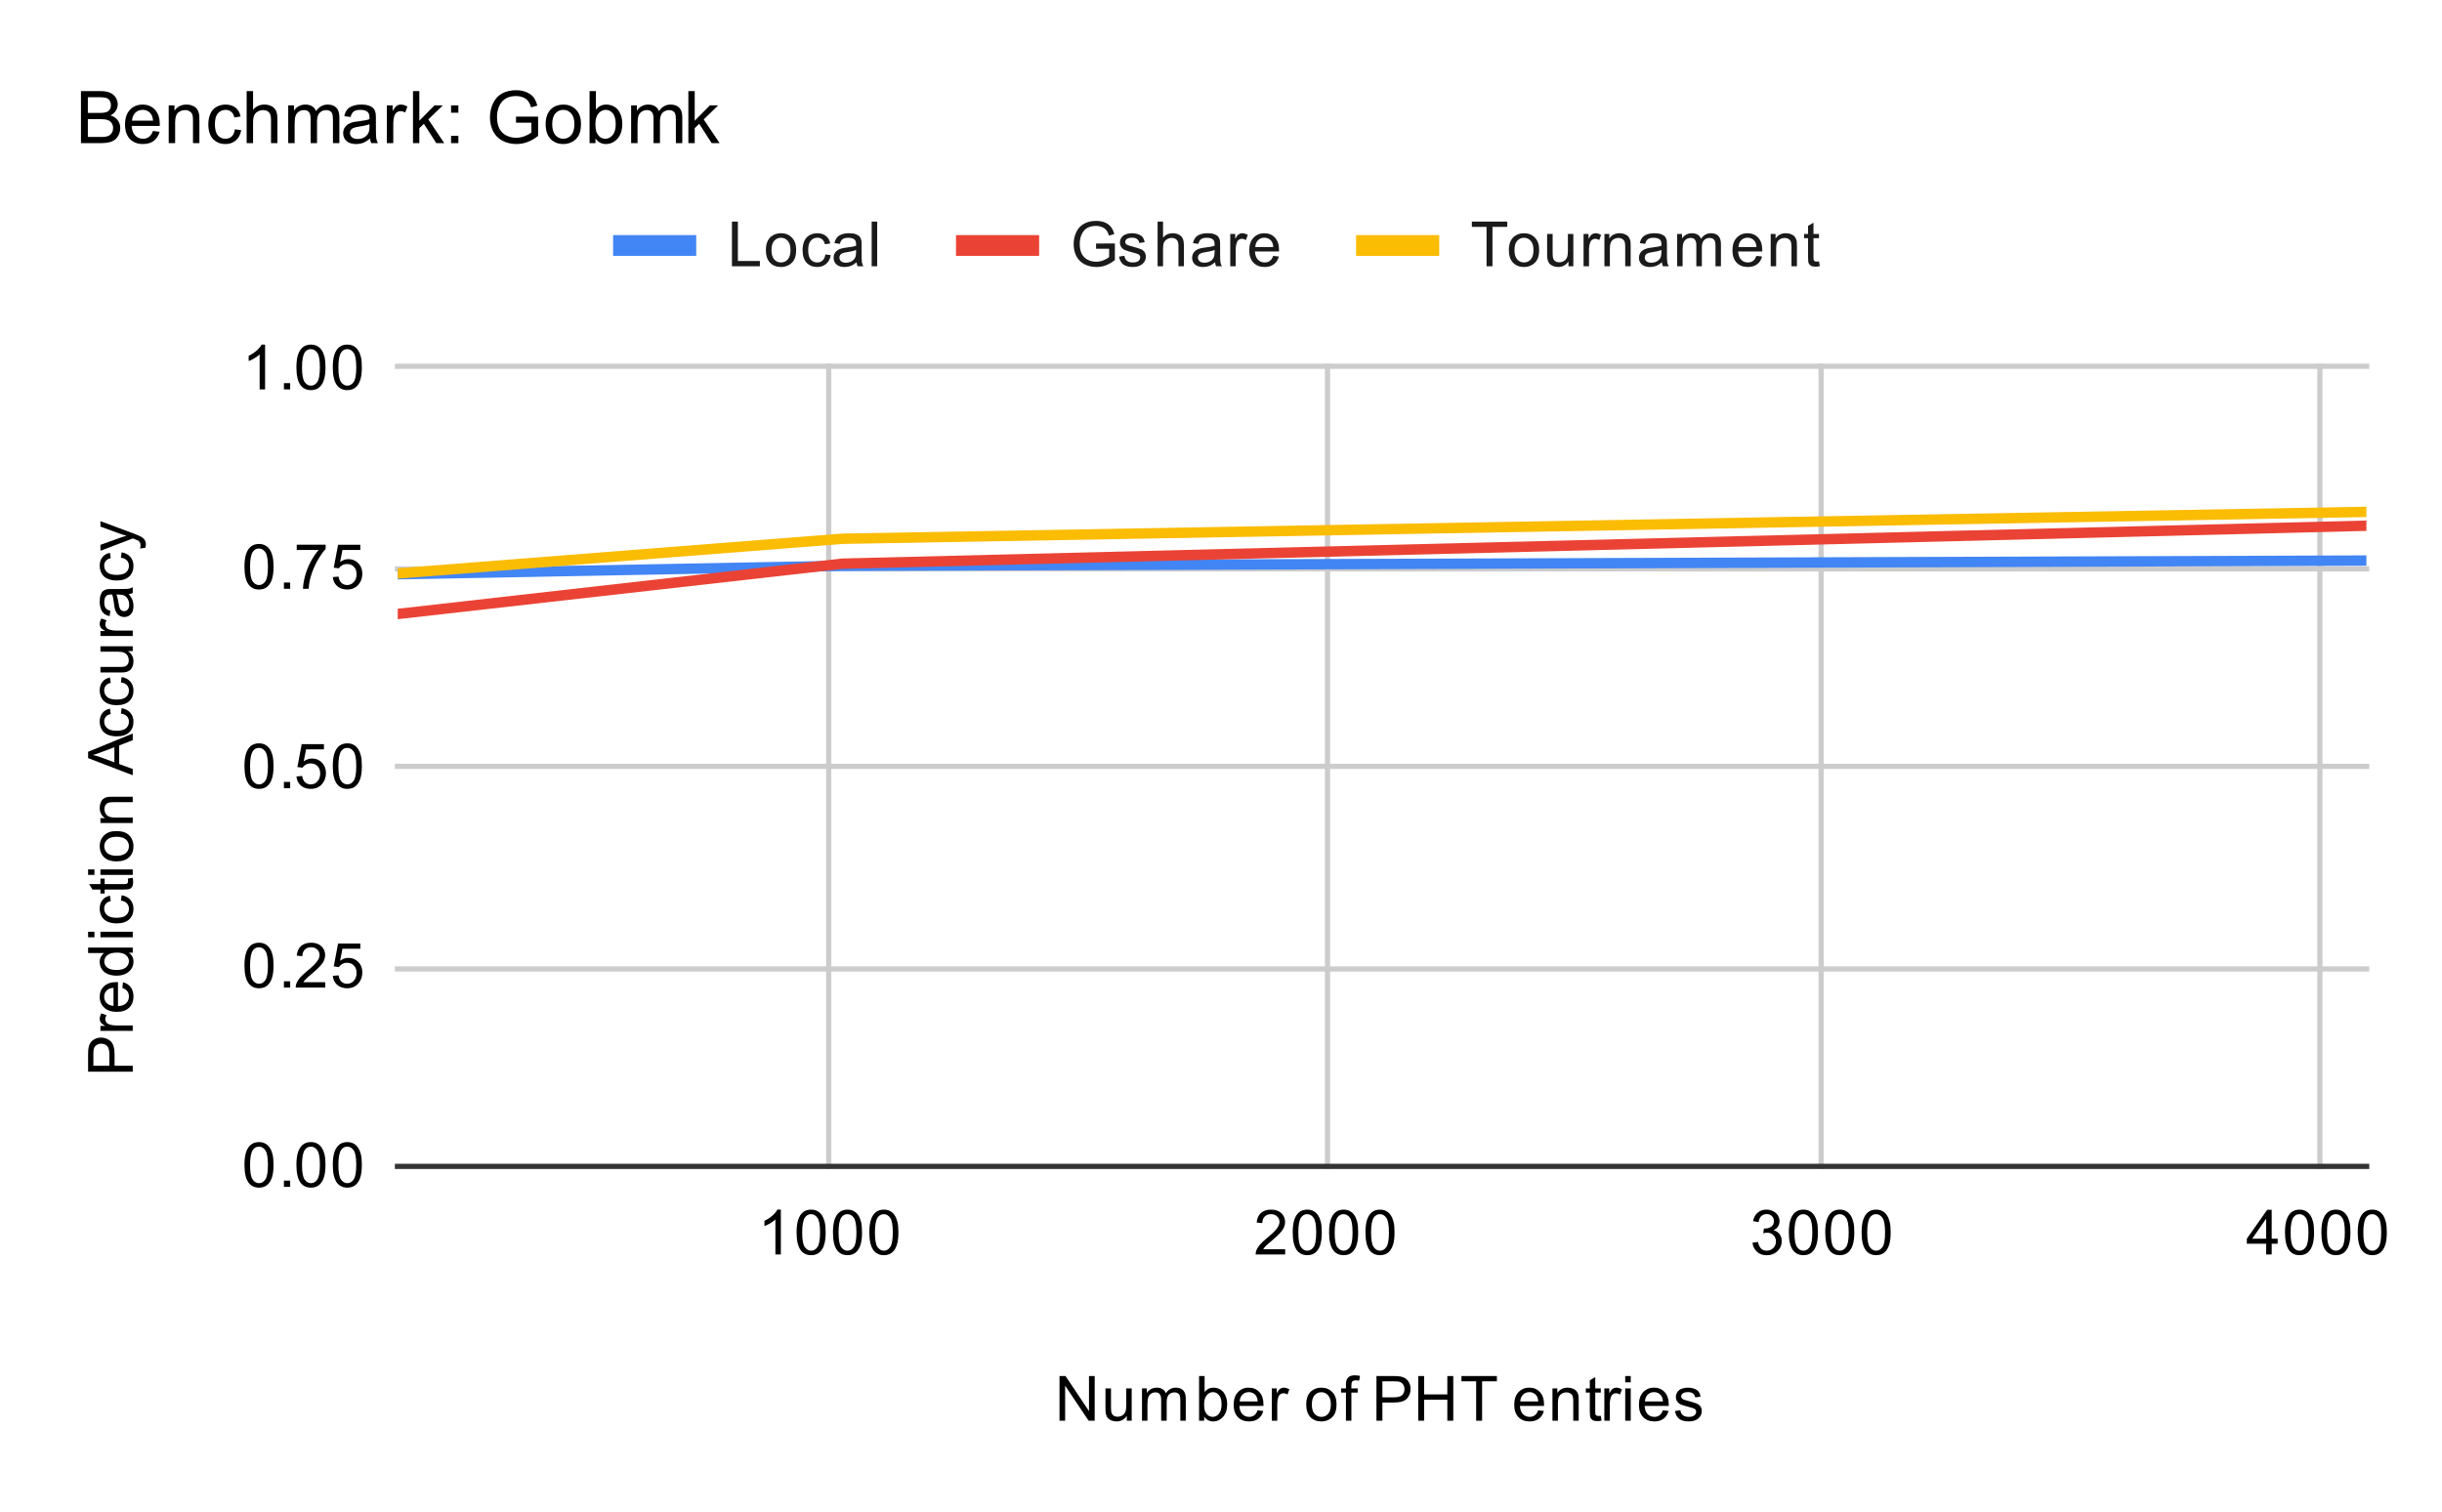 <svg version="1.1" viewBox="0.0 0.0 470.0 291.0" fill="none" stroke="none" stroke-linecap="square" stroke-miterlimit="10" width="470" height="291" xmlns:xlink="http://www.w3.org/1999/xlink" xmlns="http://www.w3.org/2000/svg"><path fill="#ffffff" d="M0 0L470.0 0L470.0 291.0L0 291.0L0 0Z" fill-rule="nonzero"/><path stroke="#cccccc" stroke-width="1.0" stroke-linecap="butt" d="M159.5 70.5L159.5 224.5" fill-rule="nonzero"/><path stroke="#cccccc" stroke-width="1.0" stroke-linecap="butt" d="M255.5 70.5L255.5 224.5" fill-rule="nonzero"/><path stroke="#cccccc" stroke-width="1.0" stroke-linecap="butt" d="M350.5 70.5L350.5 224.5" fill-rule="nonzero"/><path stroke="#cccccc" stroke-width="1.0" stroke-linecap="butt" d="M446.5 70.5L446.5 224.5" fill-rule="nonzero"/><path stroke="#333333" stroke-width="1.0" stroke-linecap="butt" d="M76.5 224.5L455.5 224.5" fill-rule="nonzero"/><path stroke="#cccccc" stroke-width="1.0" stroke-linecap="butt" d="M76.5 186.5L455.5 186.5" fill-rule="nonzero"/><path stroke="#cccccc" stroke-width="1.0" stroke-linecap="butt" d="M76.5 147.5L455.5 147.5" fill-rule="nonzero"/><path stroke="#cccccc" stroke-width="1.0" stroke-linecap="butt" d="M76.5 109.5L455.5 109.5" fill-rule="nonzero"/><path stroke="#cccccc" stroke-width="1.0" stroke-linecap="butt" d="M76.5 70.5L455.5 70.5" fill-rule="nonzero"/><clipPath id="id_0"><path d="M76.55 70.95L455.45 70.95L455.45 224.45L76.55 224.45L76.55 70.95Z" clip-rule="nonzero"/></clipPath><path stroke="#4285f4" stroke-width="2.0" stroke-linecap="butt" clip-path="url(#id_0)" d="M76.55 110.527L162.108 108.904L455.45 107.894" fill-rule="nonzero"/><path stroke="#ea4335" stroke-width="2.0" stroke-linecap="butt" clip-path="url(#id_0)" d="M76.55 118.177L162.108 108.494L455.45 101.189" fill-rule="nonzero"/><path stroke="#fbbc04" stroke-width="2.0" stroke-linecap="butt" clip-path="url(#id_0)" d="M76.55 110.382L162.108 103.698L455.45 98.525" fill-rule="nonzero"/><path fill="#000000" fill-opacity="0.0" clip-path="url(#id_0)" d="M79.55 110.527C79.55 112.184 78.207 113.527 76.55 113.527C74.893 113.527 73.55 112.184 73.55 110.527C73.55 108.87 74.893 107.527 76.55 107.527C78.207 107.527 79.55 108.87 79.55 110.527Z" fill-rule="nonzero"/><path fill="#000000" fill-opacity="0.0" clip-path="url(#id_0)" d="M165.108 108.904C165.108 110.561 163.765 111.904 162.108 111.904C160.451 111.904 159.108 110.561 159.108 108.904C159.108 107.247 160.451 105.904 162.108 105.904C163.765 105.904 165.108 107.247 165.108 108.904Z" fill-rule="nonzero"/><path fill="#000000" fill-opacity="0.0" clip-path="url(#id_0)" d="M458.45 107.894C458.45 109.551 457.107 110.894 455.45 110.894C453.793 110.894 452.45 109.551 452.45 107.894C452.45 106.237 453.793 104.894 455.45 104.894C457.107 104.894 458.45 106.237 458.45 107.894Z" fill-rule="nonzero"/><path fill="#000000" fill-opacity="0.0" clip-path="url(#id_0)" d="M79.55 118.177C79.55 119.834 78.207 121.177 76.55 121.177C74.893 121.177 73.55 119.834 73.55 118.177C73.55 116.52 74.893 115.177 76.55 115.177C78.207 115.177 79.55 116.52 79.55 118.177Z" fill-rule="nonzero"/><path fill="#000000" fill-opacity="0.0" clip-path="url(#id_0)" d="M165.108 108.494C165.108 110.151 163.765 111.494 162.108 111.494C160.451 111.494 159.108 110.151 159.108 108.494C159.108 106.837 160.451 105.494 162.108 105.494C163.765 105.494 165.108 106.837 165.108 108.494Z" fill-rule="nonzero"/><path fill="#000000" fill-opacity="0.0" clip-path="url(#id_0)" d="M458.45 101.189C458.45 102.846 457.107 104.189 455.45 104.189C453.793 104.189 452.45 102.846 452.45 101.189C452.45 99.532 453.793 98.189 455.45 98.189C457.107 98.189 458.45 99.532 458.45 101.189Z" fill-rule="nonzero"/><path fill="#000000" fill-opacity="0.0" clip-path="url(#id_0)" d="M79.55 110.382C79.55 112.039 78.207 113.382 76.55 113.382C74.893 113.382 73.55 112.039 73.55 110.382C73.55 108.725 74.893 107.382 76.55 107.382C78.207 107.382 79.55 108.725 79.55 110.382Z" fill-rule="nonzero"/><path fill="#000000" fill-opacity="0.0" clip-path="url(#id_0)" d="M165.108 103.698C165.108 105.355 163.765 106.698 162.108 106.698C160.451 106.698 159.108 105.355 159.108 103.698C159.108 102.041 160.451 100.698 162.108 100.698C163.765 100.698 165.108 102.041 165.108 103.698Z" fill-rule="nonzero"/><path fill="#000000" fill-opacity="0.0" clip-path="url(#id_0)" d="M458.45 98.525C458.45 100.182 457.107 101.525 455.45 101.525C453.793 101.525 452.45 100.182 452.45 98.525C452.45 96.868 453.793 95.525 455.45 95.525C457.107 95.525 458.45 96.868 458.45 98.525Z" fill-rule="nonzero"/><path fill="#000000" d="M203.922 273.45L203.922 264.856L205.078 264.856L209.594 271.606L209.594 264.856L210.688 264.856L210.688 273.45L209.516 273.45L205.0 266.7L205.0 273.45L203.922 273.45ZM216.875 273.45L216.875 272.528Q216.141 273.591 214.891 273.591Q214.344 273.591 213.859 273.387Q213.391 273.169 213.156 272.856Q212.922 272.528 212.828 272.059Q212.766 271.762 212.766 271.075L212.766 267.231L213.828 267.231L213.828 270.684Q213.828 271.497 213.891 271.794Q213.984 272.2 214.297 272.45Q214.625 272.684 215.109 272.684Q215.578 272.684 215.984 272.45Q216.406 272.2 216.578 271.778Q216.766 271.356 216.766 270.559L216.766 267.231L217.812 267.231L217.812 273.45L216.875 273.45ZM219.797 273.45L219.797 267.231L220.734 267.231L220.734 268.106Q221.031 267.637 221.516 267.372Q222.0 267.091 222.625 267.091Q223.312 267.091 223.75 267.372Q224.203 267.653 224.375 268.169Q225.125 267.091 226.297 267.091Q227.234 267.091 227.719 267.606Q228.219 268.106 228.219 269.184L228.219 273.45L227.172 273.45L227.172 269.528Q227.172 268.903 227.062 268.622Q226.969 268.341 226.703 268.169Q226.438 267.997 226.062 267.997Q225.406 267.997 224.969 268.434Q224.547 268.872 224.547 269.841L224.547 273.45L223.484 273.45L223.484 269.403Q223.484 268.7 223.219 268.356Q222.969 267.997 222.391 267.997Q221.938 267.997 221.562 268.231Q221.188 268.466 221.016 268.919Q220.844 269.372 220.844 270.216L220.844 273.45L219.797 273.45ZM231.766 273.45L230.781 273.45L230.781 264.856L231.844 264.856L231.844 267.919Q232.516 267.091 233.547 267.091Q234.125 267.091 234.625 267.325Q235.141 267.544 235.469 267.966Q235.812 268.387 236.0 268.981Q236.188 269.575 236.188 270.247Q236.188 271.841 235.391 272.716Q234.594 273.591 233.5 273.591Q232.391 273.591 231.766 272.669L231.766 273.45ZM231.75 270.294Q231.75 271.403 232.062 271.903Q232.562 272.716 233.406 272.716Q234.094 272.716 234.594 272.122Q235.109 271.528 235.109 270.325Q235.109 269.106 234.625 268.528Q234.141 267.95 233.453 267.95Q232.766 267.95 232.25 268.559Q231.75 269.153 231.75 270.294ZM242.047 271.45L243.141 271.575Q242.891 272.528 242.188 273.059Q241.484 273.591 240.406 273.591Q239.047 273.591 238.234 272.747Q237.438 271.903 237.438 270.387Q237.438 268.825 238.25 267.966Q239.062 267.091 240.344 267.091Q241.594 267.091 242.375 267.934Q243.172 268.778 243.172 270.325Q243.172 270.419 243.172 270.606L238.531 270.606Q238.594 271.637 239.109 272.184Q239.625 272.716 240.406 272.716Q240.984 272.716 241.391 272.419Q241.812 272.106 242.047 271.45ZM238.594 269.747L242.062 269.747Q242.0 268.95 241.672 268.559Q241.156 267.95 240.359 267.95Q239.625 267.95 239.125 268.434Q238.641 268.919 238.594 269.747ZM244.781 273.45L244.781 267.231L245.734 267.231L245.734 268.169Q246.094 267.512 246.391 267.309Q246.703 267.091 247.078 267.091Q247.609 267.091 248.156 267.419L247.797 268.403Q247.406 268.169 247.031 268.169Q246.672 268.169 246.391 268.387Q246.125 268.591 246.016 268.966Q245.828 269.528 245.828 270.184L245.828 273.45L244.781 273.45ZM251.406 270.341Q251.406 268.606 252.359 267.778Q253.156 267.091 254.312 267.091Q255.594 267.091 256.406 267.934Q257.234 268.762 257.234 270.247Q257.234 271.45 256.875 272.137Q256.516 272.825 255.812 273.216Q255.125 273.591 254.312 273.591Q253.016 273.591 252.203 272.762Q251.406 271.919 251.406 270.341ZM252.484 270.341Q252.484 271.528 253.0 272.122Q253.531 272.716 254.312 272.716Q255.109 272.716 255.625 272.122Q256.141 271.528 256.141 270.309Q256.141 269.153 255.609 268.559Q255.094 267.966 254.312 267.966Q253.531 267.966 253.0 268.559Q252.484 269.137 252.484 270.341ZM259.047 273.45L259.047 268.044L258.109 268.044L258.109 267.231L259.047 267.231L259.047 266.559Q259.047 265.934 259.156 265.637Q259.312 265.216 259.688 264.966Q260.078 264.716 260.766 264.716Q261.219 264.716 261.75 264.825L261.594 265.731Q261.266 265.684 260.969 265.684Q260.484 265.684 260.281 265.887Q260.094 266.091 260.094 266.653L260.094 267.231L261.312 267.231L261.312 268.044L260.094 268.044L260.094 273.45L259.047 273.45ZM264.922 273.45L264.922 264.856L268.172 264.856Q269.016 264.856 269.469 264.934Q270.109 265.044 270.531 265.341Q270.969 265.637 271.219 266.169Q271.484 266.7 271.484 267.341Q271.484 268.434 270.781 269.2Q270.094 269.95 268.266 269.95L266.062 269.95L266.062 273.45L264.922 273.45ZM266.062 268.95L268.281 268.95Q269.391 268.95 269.844 268.544Q270.312 268.122 270.312 267.372Q270.312 266.841 270.031 266.466Q269.766 266.075 269.328 265.95Q269.031 265.872 268.266 265.872L266.062 265.872L266.062 268.95ZM272.969 273.45L272.969 264.856L274.094 264.856L274.094 268.387L278.562 268.387L278.562 264.856L279.703 264.856L279.703 273.45L278.562 273.45L278.562 269.403L274.094 269.403L274.094 273.45L272.969 273.45ZM284.109 273.45L284.109 265.872L281.281 265.872L281.281 264.856L288.094 264.856L288.094 265.872L285.25 265.872L285.25 273.45L284.109 273.45ZM296.047 271.45L297.141 271.575Q296.891 272.528 296.188 273.059Q295.484 273.591 294.406 273.591Q293.047 273.591 292.234 272.747Q291.438 271.903 291.438 270.387Q291.438 268.825 292.25 267.966Q293.062 267.091 294.344 267.091Q295.594 267.091 296.375 267.934Q297.172 268.778 297.172 270.325Q297.172 270.419 297.172 270.606L292.531 270.606Q292.594 271.637 293.109 272.184Q293.625 272.716 294.406 272.716Q294.984 272.716 295.391 272.419Q295.812 272.106 296.047 271.45ZM292.594 269.747L296.062 269.747Q296.0 268.95 295.672 268.559Q295.156 267.95 294.359 267.95Q293.625 267.95 293.125 268.434Q292.641 268.919 292.594 269.747ZM298.797 273.45L298.797 267.231L299.734 267.231L299.734 268.106Q300.422 267.091 301.719 267.091Q302.281 267.091 302.75 267.294Q303.234 267.497 303.469 267.825Q303.703 268.153 303.797 268.591Q303.844 268.887 303.844 269.622L303.844 273.45L302.797 273.45L302.797 269.669Q302.797 269.012 302.672 268.7Q302.547 268.387 302.234 268.2Q301.922 267.997 301.5 267.997Q300.828 267.997 300.328 268.434Q299.844 268.856 299.844 270.044L299.844 273.45L298.797 273.45ZM308.094 272.512L308.25 273.434Q307.797 273.528 307.453 273.528Q306.875 273.528 306.562 273.356Q306.25 273.169 306.109 272.872Q305.984 272.575 305.984 271.622L305.984 268.044L305.219 268.044L305.219 267.231L305.984 267.231L305.984 265.684L307.031 265.059L307.031 267.231L308.094 267.231L308.094 268.044L307.031 268.044L307.031 271.684Q307.031 272.137 307.078 272.262Q307.141 272.387 307.266 272.466Q307.391 272.544 307.625 272.544Q307.812 272.544 308.094 272.512ZM308.781 273.45L308.781 267.231L309.734 267.231L309.734 268.169Q310.094 267.512 310.391 267.309Q310.703 267.091 311.078 267.091Q311.609 267.091 312.156 267.419L311.797 268.403Q311.406 268.169 311.031 268.169Q310.672 268.169 310.391 268.387Q310.125 268.591 310.016 268.966Q309.828 269.528 309.828 270.184L309.828 273.45L308.781 273.45ZM312.797 266.075L312.797 264.856L313.859 264.856L313.859 266.075L312.797 266.075ZM312.797 273.45L312.797 267.231L313.859 267.231L313.859 273.45L312.797 273.45ZM320.047 271.45L321.141 271.575Q320.891 272.528 320.188 273.059Q319.484 273.591 318.406 273.591Q317.047 273.591 316.234 272.747Q315.438 271.903 315.438 270.387Q315.438 268.825 316.25 267.966Q317.062 267.091 318.344 267.091Q319.594 267.091 320.375 267.934Q321.172 268.778 321.172 270.325Q321.172 270.419 321.172 270.606L316.531 270.606Q316.594 271.637 317.109 272.184Q317.625 272.716 318.406 272.716Q318.984 272.716 319.391 272.419Q319.812 272.106 320.047 271.45ZM316.594 269.747L320.062 269.747Q320.0 268.95 319.672 268.559Q319.156 267.95 318.359 267.95Q317.625 267.95 317.125 268.434Q316.641 268.919 316.594 269.747ZM322.375 271.591L323.406 271.434Q323.5 272.059 323.891 272.387Q324.297 272.716 325.031 272.716Q325.75 272.716 326.094 272.434Q326.453 272.137 326.453 271.731Q326.453 271.372 326.141 271.169Q325.922 271.028 325.062 270.809Q323.906 270.512 323.453 270.309Q323.016 270.091 322.781 269.716Q322.547 269.341 322.547 268.872Q322.547 268.466 322.734 268.106Q322.922 267.747 323.25 267.512Q323.5 267.341 323.922 267.216Q324.344 267.091 324.844 267.091Q325.562 267.091 326.109 267.309Q326.672 267.512 326.938 267.872Q327.203 268.231 327.297 268.825L326.266 268.966Q326.203 268.497 325.859 268.231Q325.531 267.95 324.906 267.95Q324.188 267.95 323.875 268.2Q323.562 268.434 323.562 268.762Q323.562 268.966 323.688 269.122Q323.828 269.294 324.094 269.403Q324.25 269.466 325.031 269.669Q326.156 269.981 326.594 270.169Q327.031 270.356 327.281 270.716Q327.531 271.075 327.531 271.622Q327.531 272.153 327.219 272.622Q326.922 273.075 326.344 273.341Q325.766 273.591 325.031 273.591Q323.812 273.591 323.172 273.091Q322.547 272.575 322.375 271.591Z" fill-rule="nonzero"/><path fill="#000000" d="M25.55 206.278L16.956 206.278L16.956 203.028Q16.956 202.184 17.034 201.731Q17.144 201.091 17.441 200.669Q17.737 200.231 18.269 199.981Q18.8 199.716 19.441 199.716Q20.534 199.716 21.3 200.419Q22.05 201.106 22.05 202.934L22.05 205.137L25.55 205.137L25.55 206.278ZM21.05 205.137L21.05 202.919Q21.05 201.809 20.644 201.356Q20.222 200.887 19.472 200.887Q18.941 200.887 18.566 201.169Q18.175 201.434 18.05 201.872Q17.972 202.169 17.972 202.934L17.972 205.137L21.05 205.137ZM25.55 198.419L19.331 198.419L19.331 197.466L20.269 197.466Q19.612 197.106 19.409 196.809Q19.191 196.497 19.191 196.122Q19.191 195.591 19.519 195.044L20.503 195.403Q20.269 195.794 20.269 196.169Q20.269 196.528 20.487 196.809Q20.691 197.075 21.066 197.184Q21.628 197.372 22.284 197.372L25.55 197.372L25.55 198.419ZM23.55 190.153L23.675 189.059Q24.628 189.309 25.159 190.012Q25.691 190.716 25.691 191.794Q25.691 193.153 24.847 193.966Q24.003 194.762 22.487 194.762Q20.925 194.762 20.066 193.95Q19.191 193.137 19.191 191.856Q19.191 190.606 20.034 189.825Q20.878 189.028 22.425 189.028Q22.519 189.028 22.706 189.028L22.706 193.669Q23.737 193.606 24.284 193.091Q24.816 192.575 24.816 191.794Q24.816 191.216 24.519 190.809Q24.206 190.387 23.55 190.153ZM21.847 193.606L21.847 190.137Q21.05 190.2 20.659 190.528Q20.05 191.044 20.05 191.841Q20.05 192.575 20.534 193.075Q21.019 193.559 21.847 193.606ZM25.55 183.372L24.769 183.372Q25.691 183.966 25.691 185.106Q25.691 185.856 25.284 186.481Q24.862 187.106 24.128 187.45Q23.394 187.794 22.441 187.794Q21.519 187.794 20.753 187.481Q19.987 187.169 19.597 186.544Q19.191 185.919 19.191 185.153Q19.191 184.591 19.425 184.153Q19.659 183.716 20.034 183.434L16.956 183.434L16.956 182.387L25.55 182.387L25.55 183.372ZM22.441 186.7Q23.644 186.7 24.237 186.2Q24.816 185.7 24.816 185.012Q24.816 184.325 24.253 183.841Q23.691 183.356 22.534 183.356Q21.253 183.356 20.659 183.856Q20.066 184.341 20.066 185.059Q20.066 185.762 20.644 186.231Q21.206 186.7 22.441 186.7ZM18.175 180.403L16.956 180.403L16.956 179.341L18.175 179.341L18.175 180.403ZM25.55 180.403L19.331 180.403L19.331 179.341L25.55 179.341L25.55 180.403ZM23.269 173.341L23.409 172.309Q24.472 172.481 25.081 173.184Q25.691 173.887 25.691 174.903Q25.691 176.184 24.862 176.966Q24.019 177.731 22.456 177.731Q21.456 177.731 20.706 177.403Q19.941 177.059 19.566 176.387Q19.191 175.7 19.191 174.887Q19.191 173.887 19.706 173.247Q20.206 172.591 21.159 172.403L21.316 173.434Q20.691 173.575 20.378 173.95Q20.05 174.325 20.05 174.856Q20.05 175.653 20.628 176.153Q21.191 176.653 22.425 176.653Q23.691 176.653 24.253 176.169Q24.816 175.684 24.816 174.919Q24.816 174.294 24.441 173.887Q24.066 173.466 23.269 173.341ZM24.612 169.106L25.534 168.95Q25.628 169.403 25.628 169.747Q25.628 170.325 25.456 170.637Q25.269 170.95 24.972 171.091Q24.675 171.216 23.722 171.216L20.144 171.216L20.144 171.981L19.331 171.981L19.331 171.216L17.784 171.216L17.159 170.169L19.331 170.169L19.331 169.106L20.144 169.106L20.144 170.169L23.784 170.169Q24.237 170.169 24.362 170.122Q24.487 170.059 24.566 169.934Q24.644 169.809 24.644 169.575Q24.644 169.387 24.612 169.106ZM18.175 168.403L16.956 168.403L16.956 167.341L18.175 167.341L18.175 168.403ZM25.55 168.403L19.331 168.403L19.331 167.341L25.55 167.341L25.55 168.403ZM22.441 165.794Q20.706 165.794 19.878 164.841Q19.191 164.044 19.191 162.887Q19.191 161.606 20.034 160.794Q20.862 159.966 22.347 159.966Q23.55 159.966 24.237 160.325Q24.925 160.684 25.316 161.387Q25.691 162.075 25.691 162.887Q25.691 164.184 24.862 164.997Q24.019 165.794 22.441 165.794ZM22.441 164.716Q23.628 164.716 24.222 164.2Q24.816 163.669 24.816 162.887Q24.816 162.091 24.222 161.575Q23.628 161.059 22.409 161.059Q21.253 161.059 20.659 161.591Q20.066 162.106 20.066 162.887Q20.066 163.669 20.659 164.2Q21.237 164.716 22.441 164.716ZM25.55 158.403L19.331 158.403L19.331 157.466L20.206 157.466Q19.191 156.778 19.191 155.481Q19.191 154.919 19.394 154.45Q19.597 153.966 19.925 153.731Q20.253 153.497 20.691 153.403Q20.987 153.356 21.722 153.356L25.55 153.356L25.55 154.403L21.769 154.403Q21.112 154.403 20.8 154.528Q20.487 154.653 20.3 154.966Q20.097 155.278 20.097 155.7Q20.097 156.372 20.534 156.872Q20.956 157.356 22.144 157.356L25.55 157.356L25.55 158.403ZM25.55 149.216L16.956 145.919L16.956 144.7L25.55 141.184L25.55 142.466L22.941 143.481L22.941 147.059L25.55 148.012L25.55 149.216ZM22.019 146.731L22.019 143.825L19.644 144.716Q18.566 145.137 17.862 145.325Q18.691 145.497 19.503 145.794L22.019 146.731ZM23.269 137.341L23.409 136.309Q24.472 136.481 25.081 137.184Q25.691 137.887 25.691 138.903Q25.691 140.184 24.862 140.966Q24.019 141.731 22.456 141.731Q21.456 141.731 20.706 141.403Q19.941 141.059 19.566 140.387Q19.191 139.7 19.191 138.887Q19.191 137.887 19.706 137.247Q20.206 136.591 21.159 136.403L21.316 137.434Q20.691 137.575 20.378 137.95Q20.05 138.325 20.05 138.856Q20.05 139.653 20.628 140.153Q21.191 140.653 22.425 140.653Q23.691 140.653 24.253 140.169Q24.816 139.684 24.816 138.919Q24.816 138.294 24.441 137.887Q24.066 137.466 23.269 137.341ZM23.269 131.341L23.409 130.309Q24.472 130.481 25.081 131.184Q25.691 131.887 25.691 132.903Q25.691 134.184 24.862 134.966Q24.019 135.731 22.456 135.731Q21.456 135.731 20.706 135.403Q19.941 135.059 19.566 134.387Q19.191 133.7 19.191 132.887Q19.191 131.887 19.706 131.247Q20.206 130.591 21.159 130.403L21.316 131.434Q20.691 131.575 20.378 131.95Q20.05 132.325 20.05 132.856Q20.05 133.653 20.628 134.153Q21.191 134.653 22.425 134.653Q23.691 134.653 24.253 134.169Q24.816 133.684 24.816 132.919Q24.816 132.294 24.441 131.887Q24.066 131.466 23.269 131.341ZM25.55 125.325L24.628 125.325Q25.691 126.059 25.691 127.309Q25.691 127.856 25.487 128.341Q25.269 128.809 24.956 129.044Q24.628 129.278 24.159 129.372Q23.862 129.434 23.175 129.434L19.331 129.434L19.331 128.372L22.784 128.372Q23.597 128.372 23.894 128.309Q24.3 128.216 24.55 127.903Q24.784 127.575 24.784 127.091Q24.784 126.622 24.55 126.216Q24.3 125.794 23.878 125.622Q23.456 125.434 22.659 125.434L19.331 125.434L19.331 124.388L25.55 124.388L25.55 125.325ZM25.55 122.419L19.331 122.419L19.331 121.466L20.269 121.466Q19.612 121.106 19.409 120.809Q19.191 120.497 19.191 120.122Q19.191 119.591 19.519 119.044L20.503 119.403Q20.269 119.794 20.269 120.169Q20.269 120.528 20.487 120.809Q20.691 121.075 21.066 121.184Q21.628 121.372 22.284 121.372L25.55 121.372L25.55 122.419ZM24.784 114.341Q25.284 114.934 25.487 115.481Q25.691 116.013 25.691 116.638Q25.691 117.669 25.191 118.216Q24.691 118.763 23.909 118.763Q23.456 118.763 23.081 118.559Q22.691 118.356 22.472 118.013Q22.237 117.669 22.128 117.247Q22.034 116.95 21.956 116.309Q21.816 115.044 21.597 114.434Q21.378 114.434 21.331 114.434Q20.675 114.434 20.409 114.731Q20.066 115.138 20.066 115.934Q20.066 116.669 20.331 117.028Q20.581 117.388 21.237 117.559L21.097 118.591Q20.441 118.45 20.034 118.122Q19.628 117.794 19.409 117.184Q19.191 116.575 19.191 115.778Q19.191 114.981 19.378 114.481Q19.566 113.981 19.847 113.747Q20.128 113.513 20.566 113.419Q20.831 113.372 21.534 113.372L22.941 113.372Q24.409 113.372 24.8 113.309Q25.191 113.231 25.55 113.028L25.55 114.138Q25.222 114.294 24.784 114.341ZM22.425 114.434Q22.659 115.013 22.831 116.153Q22.925 116.809 23.05 117.075Q23.159 117.341 23.378 117.497Q23.597 117.638 23.878 117.638Q24.3 117.638 24.581 117.325Q24.862 116.997 24.862 116.388Q24.862 115.778 24.597 115.309Q24.331 114.825 23.862 114.606Q23.503 114.434 22.816 114.434L22.425 114.434ZM23.269 107.341L23.409 106.309Q24.472 106.481 25.081 107.184Q25.691 107.888 25.691 108.903Q25.691 110.184 24.862 110.966Q24.019 111.731 22.456 111.731Q21.456 111.731 20.706 111.403Q19.941 111.059 19.566 110.388Q19.191 109.7 19.191 108.888Q19.191 107.888 19.706 107.247Q20.206 106.591 21.159 106.403L21.316 107.434Q20.691 107.575 20.378 107.95Q20.05 108.325 20.05 108.856Q20.05 109.653 20.628 110.153Q21.191 110.653 22.425 110.653Q23.691 110.653 24.253 110.169Q24.816 109.684 24.816 108.919Q24.816 108.294 24.441 107.888Q24.066 107.466 23.269 107.341ZM27.941 105.45L26.956 105.575Q27.05 105.231 27.05 104.966Q27.05 104.622 26.925 104.419Q26.816 104.2 26.613 104.059Q26.441 103.966 25.816 103.731Q25.737 103.716 25.566 103.638L19.331 106.013L19.331 104.872L22.925 103.575Q23.612 103.325 24.378 103.122Q23.644 102.934 22.956 102.684L19.331 101.356L19.331 100.309L25.659 102.669Q26.675 103.059 27.066 103.263Q27.597 103.544 27.831 103.919Q28.081 104.278 28.081 104.778Q28.081 105.075 27.941 105.45Z" fill-rule="nonzero"/><path fill="#000000" d="M47.05 224.216Q47.05 222.684 47.362 221.762Q47.675 220.825 48.284 220.325Q48.909 219.825 49.847 219.825Q50.534 219.825 51.05 220.106Q51.581 220.387 51.925 220.919Q52.269 221.434 52.456 222.184Q52.644 222.934 52.644 224.216Q52.644 225.731 52.331 226.653Q52.034 227.575 51.409 228.091Q50.8 228.591 49.847 228.591Q48.612 228.591 47.894 227.7Q47.05 226.637 47.05 224.216ZM48.128 224.216Q48.128 226.325 48.628 227.028Q49.128 227.731 49.847 227.731Q50.581 227.731 51.066 227.028Q51.566 226.325 51.566 224.216Q51.566 222.091 51.066 221.403Q50.581 220.7 49.831 220.7Q49.112 220.7 48.675 221.309Q48.128 222.091 48.128 224.216ZM54.644 228.45L54.644 227.247L55.847 227.247L55.847 228.45L54.644 228.45ZM57.05 224.216Q57.05 222.684 57.362 221.762Q57.675 220.825 58.284 220.325Q58.909 219.825 59.847 219.825Q60.534 219.825 61.05 220.106Q61.581 220.387 61.925 220.919Q62.269 221.434 62.456 222.184Q62.644 222.934 62.644 224.216Q62.644 225.731 62.331 226.653Q62.034 227.575 61.409 228.091Q60.8 228.591 59.847 228.591Q58.612 228.591 57.894 227.7Q57.05 226.637 57.05 224.216ZM58.128 224.216Q58.128 226.325 58.628 227.028Q59.128 227.731 59.847 227.731Q60.581 227.731 61.066 227.028Q61.566 226.325 61.566 224.216Q61.566 222.091 61.066 221.403Q60.581 220.7 59.831 220.7Q59.112 220.7 58.675 221.309Q58.128 222.091 58.128 224.216ZM64.05 224.216Q64.05 222.684 64.362 221.762Q64.675 220.825 65.284 220.325Q65.909 219.825 66.847 219.825Q67.534 219.825 68.05 220.106Q68.581 220.387 68.925 220.919Q69.269 221.434 69.456 222.184Q69.644 222.934 69.644 224.216Q69.644 225.731 69.331 226.653Q69.034 227.575 68.409 228.091Q67.8 228.591 66.847 228.591Q65.612 228.591 64.894 227.7Q64.05 226.637 64.05 224.216ZM65.128 224.216Q65.128 226.325 65.628 227.028Q66.128 227.731 66.847 227.731Q67.581 227.731 68.066 227.028Q68.566 226.325 68.566 224.216Q68.566 222.091 68.066 221.403Q67.581 220.7 66.831 220.7Q66.112 220.7 65.675 221.309Q65.128 222.091 65.128 224.216Z" fill-rule="nonzero"/><path fill="#000000" d="M47.05 185.841Q47.05 184.309 47.362 183.387Q47.675 182.45 48.284 181.95Q48.909 181.45 49.847 181.45Q50.534 181.45 51.05 181.731Q51.581 182.012 51.925 182.544Q52.269 183.059 52.456 183.809Q52.644 184.559 52.644 185.841Q52.644 187.356 52.331 188.278Q52.034 189.2 51.409 189.716Q50.8 190.216 49.847 190.216Q48.612 190.216 47.894 189.325Q47.05 188.262 47.05 185.841ZM48.128 185.841Q48.128 187.95 48.628 188.653Q49.128 189.356 49.847 189.356Q50.581 189.356 51.066 188.653Q51.566 187.95 51.566 185.841Q51.566 183.716 51.066 183.028Q50.581 182.325 49.831 182.325Q49.112 182.325 48.675 182.934Q48.128 183.716 48.128 185.841ZM54.644 190.075L54.644 188.872L55.847 188.872L55.847 190.075L54.644 190.075ZM62.597 189.059L62.597 190.075L56.909 190.075Q56.909 189.7 57.034 189.341Q57.253 188.762 57.722 188.2Q58.206 187.637 59.112 186.903Q60.519 185.747 61.003 185.075Q61.503 184.403 61.503 183.809Q61.503 183.184 61.05 182.762Q60.597 182.325 59.878 182.325Q59.112 182.325 58.659 182.778Q58.206 183.231 58.191 184.044L57.112 183.934Q57.222 182.716 57.941 182.091Q58.675 181.45 59.909 181.45Q61.144 181.45 61.862 182.137Q62.581 182.825 62.581 183.841Q62.581 184.356 62.362 184.856Q62.159 185.341 61.659 185.903Q61.175 186.45 60.05 187.403Q59.097 188.2 58.816 188.497Q58.55 188.778 58.378 189.059L62.597 189.059ZM64.05 187.825L65.159 187.731Q65.284 188.544 65.722 188.95Q66.175 189.356 66.816 189.356Q67.566 189.356 68.097 188.778Q68.628 188.2 68.628 187.262Q68.628 186.356 68.112 185.841Q67.612 185.309 66.784 185.309Q66.284 185.309 65.862 185.544Q65.456 185.778 65.222 186.137L64.237 186.012L65.066 181.606L69.347 181.606L69.347 182.606L65.909 182.606L65.456 184.919Q66.222 184.372 67.066 184.372Q68.191 184.372 68.956 185.153Q69.737 185.934 69.737 187.169Q69.737 188.325 69.066 189.184Q68.237 190.216 66.816 190.216Q65.644 190.216 64.894 189.559Q64.159 188.903 64.05 187.825Z" fill-rule="nonzero"/><path fill="#000000" d="M47.05 147.466Q47.05 145.934 47.362 145.012Q47.675 144.075 48.284 143.575Q48.909 143.075 49.847 143.075Q50.534 143.075 51.05 143.356Q51.581 143.637 51.925 144.169Q52.269 144.684 52.456 145.434Q52.644 146.184 52.644 147.466Q52.644 148.981 52.331 149.903Q52.034 150.825 51.409 151.341Q50.8 151.841 49.847 151.841Q48.612 151.841 47.894 150.95Q47.05 149.887 47.05 147.466ZM48.128 147.466Q48.128 149.575 48.628 150.278Q49.128 150.981 49.847 150.981Q50.581 150.981 51.066 150.278Q51.566 149.575 51.566 147.466Q51.566 145.341 51.066 144.653Q50.581 143.95 49.831 143.95Q49.112 143.95 48.675 144.559Q48.128 145.341 48.128 147.466ZM54.644 151.7L54.644 150.497L55.847 150.497L55.847 151.7L54.644 151.7ZM57.05 149.45L58.159 149.356Q58.284 150.169 58.722 150.575Q59.175 150.981 59.816 150.981Q60.566 150.981 61.097 150.403Q61.628 149.825 61.628 148.887Q61.628 147.981 61.112 147.466Q60.612 146.934 59.784 146.934Q59.284 146.934 58.862 147.169Q58.456 147.403 58.222 147.762L57.237 147.637L58.066 143.231L62.347 143.231L62.347 144.231L58.909 144.231L58.456 146.544Q59.222 145.997 60.066 145.997Q61.191 145.997 61.956 146.778Q62.737 147.559 62.737 148.794Q62.737 149.95 62.066 150.809Q61.237 151.841 59.816 151.841Q58.644 151.841 57.894 151.184Q57.159 150.528 57.05 149.45ZM64.05 147.466Q64.05 145.934 64.362 145.012Q64.675 144.075 65.284 143.575Q65.909 143.075 66.847 143.075Q67.534 143.075 68.05 143.356Q68.581 143.637 68.925 144.169Q69.269 144.684 69.456 145.434Q69.644 146.184 69.644 147.466Q69.644 148.981 69.331 149.903Q69.034 150.825 68.409 151.341Q67.8 151.841 66.847 151.841Q65.612 151.841 64.894 150.95Q64.05 149.887 64.05 147.466ZM65.128 147.466Q65.128 149.575 65.628 150.278Q66.128 150.981 66.847 150.981Q67.581 150.981 68.066 150.278Q68.566 149.575 68.566 147.466Q68.566 145.341 68.066 144.653Q67.581 143.95 66.831 143.95Q66.112 143.95 65.675 144.559Q65.128 145.341 65.128 147.466Z" fill-rule="nonzero"/><path fill="#000000" d="M47.05 109.091Q47.05 107.559 47.362 106.638Q47.675 105.7 48.284 105.2Q48.909 104.7 49.847 104.7Q50.534 104.7 51.05 104.981Q51.581 105.263 51.925 105.794Q52.269 106.309 52.456 107.059Q52.644 107.809 52.644 109.091Q52.644 110.606 52.331 111.528Q52.034 112.45 51.409 112.966Q50.8 113.466 49.847 113.466Q48.612 113.466 47.894 112.575Q47.05 111.513 47.05 109.091ZM48.128 109.091Q48.128 111.2 48.628 111.903Q49.128 112.606 49.847 112.606Q50.581 112.606 51.066 111.903Q51.566 111.2 51.566 109.091Q51.566 106.966 51.066 106.278Q50.581 105.575 49.831 105.575Q49.112 105.575 48.675 106.184Q48.128 106.966 48.128 109.091ZM54.644 113.325L54.644 112.122L55.847 112.122L55.847 113.325L54.644 113.325ZM57.112 105.856L57.112 104.841L62.675 104.841L62.675 105.669Q61.862 106.544 61.05 107.997Q60.253 109.434 59.816 110.966Q59.487 112.044 59.409 113.325L58.316 113.325Q58.331 112.309 58.706 110.872Q59.097 109.434 59.8 108.106Q60.519 106.778 61.331 105.856L57.112 105.856ZM64.05 111.075L65.159 110.981Q65.284 111.794 65.722 112.2Q66.175 112.606 66.816 112.606Q67.566 112.606 68.097 112.028Q68.628 111.45 68.628 110.513Q68.628 109.606 68.112 109.091Q67.612 108.559 66.784 108.559Q66.284 108.559 65.862 108.794Q65.456 109.028 65.222 109.388L64.237 109.263L65.066 104.856L69.347 104.856L69.347 105.856L65.909 105.856L65.456 108.169Q66.222 107.622 67.066 107.622Q68.191 107.622 68.956 108.403Q69.737 109.184 69.737 110.419Q69.737 111.575 69.066 112.434Q68.237 113.466 66.816 113.466Q65.644 113.466 64.894 112.809Q64.159 112.153 64.05 111.075Z" fill-rule="nonzero"/><path fill="#000000" d="M51.019 74.95L49.972 74.95L49.972 68.231Q49.581 68.591 48.956 68.966Q48.347 69.325 47.862 69.497L47.862 68.481Q48.737 68.059 49.394 67.481Q50.066 66.888 50.347 66.325L51.019 66.325L51.019 74.95ZM54.644 74.95L54.644 73.747L55.847 73.747L55.847 74.95L54.644 74.95ZM57.05 70.716Q57.05 69.184 57.362 68.263Q57.675 67.325 58.284 66.825Q58.909 66.325 59.847 66.325Q60.534 66.325 61.05 66.606Q61.581 66.888 61.925 67.419Q62.269 67.934 62.456 68.684Q62.644 69.434 62.644 70.716Q62.644 72.231 62.331 73.153Q62.034 74.075 61.409 74.591Q60.8 75.091 59.847 75.091Q58.612 75.091 57.894 74.2Q57.05 73.138 57.05 70.716ZM58.128 70.716Q58.128 72.825 58.628 73.528Q59.128 74.231 59.847 74.231Q60.581 74.231 61.066 73.528Q61.566 72.825 61.566 70.716Q61.566 68.591 61.066 67.903Q60.581 67.2 59.831 67.2Q59.112 67.2 58.675 67.809Q58.128 68.591 58.128 70.716ZM64.05 70.716Q64.05 69.184 64.362 68.263Q64.675 67.325 65.284 66.825Q65.909 66.325 66.847 66.325Q67.534 66.325 68.05 66.606Q68.581 66.888 68.925 67.419Q69.269 67.934 69.456 68.684Q69.644 69.434 69.644 70.716Q69.644 72.231 69.331 73.153Q69.034 74.075 68.409 74.591Q67.8 75.091 66.847 75.091Q65.612 75.091 64.894 74.2Q64.05 73.138 64.05 70.716ZM65.128 70.716Q65.128 72.825 65.628 73.528Q66.128 74.231 66.847 74.231Q67.581 74.231 68.066 73.528Q68.566 72.825 68.566 70.716Q68.566 68.591 68.066 67.903Q67.581 67.2 66.831 67.2Q66.112 67.2 65.675 67.809Q65.128 68.591 65.128 70.716Z" fill-rule="nonzero"/><path fill="#000000" d="M150.285 241.45L149.238 241.45L149.238 234.731Q148.848 235.091 148.223 235.466Q147.613 235.825 147.129 235.997L147.129 234.981Q148.004 234.559 148.66 233.981Q149.332 233.387 149.613 232.825L150.285 232.825L150.285 241.45ZM153.316 237.216Q153.316 235.684 153.629 234.762Q153.941 233.825 154.551 233.325Q155.176 232.825 156.113 232.825Q156.801 232.825 157.316 233.106Q157.848 233.387 158.191 233.919Q158.535 234.434 158.723 235.184Q158.91 235.934 158.91 237.216Q158.91 238.731 158.598 239.653Q158.301 240.575 157.676 241.091Q157.066 241.591 156.113 241.591Q154.879 241.591 154.16 240.7Q153.316 239.637 153.316 237.216ZM154.394 237.216Q154.394 239.325 154.894 240.028Q155.394 240.731 156.113 240.731Q156.848 240.731 157.332 240.028Q157.832 239.325 157.832 237.216Q157.832 235.091 157.332 234.403Q156.848 233.7 156.098 233.7Q155.379 233.7 154.941 234.309Q154.394 235.091 154.394 237.216ZM160.316 237.216Q160.316 235.684 160.629 234.762Q160.941 233.825 161.551 233.325Q162.176 232.825 163.113 232.825Q163.801 232.825 164.316 233.106Q164.848 233.387 165.191 233.919Q165.535 234.434 165.723 235.184Q165.91 235.934 165.91 237.216Q165.91 238.731 165.598 239.653Q165.301 240.575 164.676 241.091Q164.066 241.591 163.113 241.591Q161.879 241.591 161.16 240.7Q160.316 239.637 160.316 237.216ZM161.394 237.216Q161.394 239.325 161.894 240.028Q162.394 240.731 163.113 240.731Q163.848 240.731 164.332 240.028Q164.832 239.325 164.832 237.216Q164.832 235.091 164.332 234.403Q163.848 233.7 163.098 233.7Q162.379 233.7 161.941 234.309Q161.394 235.091 161.394 237.216ZM167.316 237.216Q167.316 235.684 167.629 234.762Q167.941 233.825 168.551 233.325Q169.176 232.825 170.113 232.825Q170.801 232.825 171.316 233.106Q171.848 233.387 172.191 233.919Q172.535 234.434 172.723 235.184Q172.91 235.934 172.91 237.216Q172.91 238.731 172.598 239.653Q172.301 240.575 171.676 241.091Q171.066 241.591 170.113 241.591Q168.879 241.591 168.16 240.7Q167.316 239.637 167.316 237.216ZM168.394 237.216Q168.394 239.325 168.894 240.028Q169.394 240.731 170.113 240.731Q170.848 240.731 171.332 240.028Q171.832 239.325 171.832 237.216Q171.832 235.091 171.332 234.403Q170.848 233.7 170.098 233.7Q169.379 233.7 168.941 234.309Q168.394 235.091 168.394 237.216Z" fill-rule="nonzero"/><path fill="#000000" d="M247.352 240.434L247.352 241.45L241.665 241.45Q241.665 241.075 241.79 240.716Q242.008 240.137 242.477 239.575Q242.961 239.012 243.868 238.278Q245.274 237.122 245.758 236.45Q246.258 235.778 246.258 235.184Q246.258 234.559 245.805 234.137Q245.352 233.7 244.633 233.7Q243.868 233.7 243.415 234.153Q242.961 234.606 242.946 235.419L241.868 235.309Q241.977 234.091 242.696 233.466Q243.43 232.825 244.665 232.825Q245.899 232.825 246.618 233.512Q247.336 234.2 247.336 235.216Q247.336 235.731 247.118 236.231Q246.915 236.716 246.415 237.278Q245.93 237.825 244.805 238.778Q243.852 239.575 243.571 239.872Q243.305 240.153 243.133 240.434L247.352 240.434ZM248.805 237.216Q248.805 235.684 249.118 234.762Q249.43 233.825 250.04 233.325Q250.665 232.825 251.602 232.825Q252.29 232.825 252.805 233.106Q253.336 233.387 253.68 233.919Q254.024 234.434 254.211 235.184Q254.399 235.934 254.399 237.216Q254.399 238.731 254.086 239.653Q253.79 240.575 253.165 241.091Q252.555 241.591 251.602 241.591Q250.368 241.591 249.649 240.7Q248.805 239.637 248.805 237.216ZM249.883 237.216Q249.883 239.325 250.383 240.028Q250.883 240.731 251.602 240.731Q252.336 240.731 252.821 240.028Q253.321 239.325 253.321 237.216Q253.321 235.091 252.821 234.403Q252.336 233.7 251.586 233.7Q250.868 233.7 250.43 234.309Q249.883 235.091 249.883 237.216ZM255.805 237.216Q255.805 235.684 256.118 234.762Q256.43 233.825 257.04 233.325Q257.665 232.825 258.602 232.825Q259.29 232.825 259.805 233.106Q260.337 233.387 260.68 233.919Q261.024 234.434 261.212 235.184Q261.399 235.934 261.399 237.216Q261.399 238.731 261.087 239.653Q260.79 240.575 260.165 241.091Q259.555 241.591 258.602 241.591Q257.368 241.591 256.649 240.7Q255.805 239.637 255.805 237.216ZM256.883 237.216Q256.883 239.325 257.383 240.028Q257.883 240.731 258.602 240.731Q259.337 240.731 259.821 240.028Q260.321 239.325 260.321 237.216Q260.321 235.091 259.821 234.403Q259.337 233.7 258.587 233.7Q257.868 233.7 257.43 234.309Q256.883 235.091 256.883 237.216ZM262.805 237.216Q262.805 235.684 263.118 234.762Q263.43 233.825 264.04 233.325Q264.665 232.825 265.602 232.825Q266.29 232.825 266.805 233.106Q267.337 233.387 267.68 233.919Q268.024 234.434 268.212 235.184Q268.399 235.934 268.399 237.216Q268.399 238.731 268.087 239.653Q267.79 240.575 267.165 241.091Q266.555 241.591 265.602 241.591Q264.368 241.591 263.649 240.7Q262.805 239.637 262.805 237.216ZM263.883 237.216Q263.883 239.325 264.383 240.028Q264.883 240.731 265.602 240.731Q266.337 240.731 266.821 240.028Q267.321 239.325 267.321 237.216Q267.321 235.091 266.821 234.403Q266.337 233.7 265.587 233.7Q264.868 233.7 264.43 234.309Q263.883 235.091 263.883 237.216Z" fill-rule="nonzero"/><path fill="#000000" d="M337.294 239.184L338.357 239.044Q338.529 239.934 338.966 240.341Q339.404 240.731 340.029 240.731Q340.779 240.731 341.294 240.216Q341.81 239.7 341.81 238.934Q341.81 238.216 341.325 237.747Q340.857 237.262 340.122 237.262Q339.825 237.262 339.372 237.387L339.497 236.45Q339.607 236.466 339.669 236.466Q340.341 236.466 340.872 236.122Q341.419 235.762 341.419 235.028Q341.419 234.45 341.029 234.075Q340.638 233.684 340.013 233.684Q339.404 233.684 338.982 234.075Q338.575 234.466 338.466 235.231L337.404 235.044Q337.591 233.997 338.279 233.419Q338.966 232.825 339.982 232.825Q340.685 232.825 341.279 233.137Q341.872 233.434 342.185 233.95Q342.497 234.466 342.497 235.059Q342.497 235.606 342.2 236.075Q341.904 236.528 341.325 236.794Q342.075 236.966 342.497 237.528Q342.919 238.075 342.919 238.919Q342.919 240.044 342.091 240.825Q341.279 241.606 340.029 241.606Q338.904 241.606 338.154 240.934Q337.404 240.247 337.294 239.184ZM344.294 237.216Q344.294 235.684 344.607 234.762Q344.919 233.825 345.529 233.325Q346.154 232.825 347.091 232.825Q347.779 232.825 348.294 233.106Q348.825 233.387 349.169 233.919Q349.513 234.434 349.7 235.184Q349.888 235.934 349.888 237.216Q349.888 238.731 349.575 239.653Q349.279 240.575 348.654 241.091Q348.044 241.591 347.091 241.591Q345.857 241.591 345.138 240.7Q344.294 239.637 344.294 237.216ZM345.372 237.216Q345.372 239.325 345.872 240.028Q346.372 240.731 347.091 240.731Q347.825 240.731 348.31 240.028Q348.81 239.325 348.81 237.216Q348.81 235.091 348.31 234.403Q347.825 233.7 347.075 233.7Q346.357 233.7 345.919 234.309Q345.372 235.091 345.372 237.216ZM351.294 237.216Q351.294 235.684 351.607 234.762Q351.919 233.825 352.529 233.325Q353.154 232.825 354.091 232.825Q354.779 232.825 355.294 233.106Q355.825 233.387 356.169 233.919Q356.513 234.434 356.7 235.184Q356.888 235.934 356.888 237.216Q356.888 238.731 356.575 239.653Q356.279 240.575 355.654 241.091Q355.044 241.591 354.091 241.591Q352.857 241.591 352.138 240.7Q351.294 239.637 351.294 237.216ZM352.372 237.216Q352.372 239.325 352.872 240.028Q353.372 240.731 354.091 240.731Q354.825 240.731 355.31 240.028Q355.81 239.325 355.81 237.216Q355.81 235.091 355.31 234.403Q354.825 233.7 354.075 233.7Q353.357 233.7 352.919 234.309Q352.372 235.091 352.372 237.216ZM358.294 237.216Q358.294 235.684 358.607 234.762Q358.919 233.825 359.529 233.325Q360.154 232.825 361.091 232.825Q361.779 232.825 362.294 233.106Q362.825 233.387 363.169 233.919Q363.513 234.434 363.7 235.184Q363.888 235.934 363.888 237.216Q363.888 238.731 363.575 239.653Q363.279 240.575 362.654 241.091Q362.044 241.591 361.091 241.591Q359.857 241.591 359.138 240.7Q358.294 239.637 358.294 237.216ZM359.372 237.216Q359.372 239.325 359.872 240.028Q360.372 240.731 361.091 240.731Q361.825 240.731 362.31 240.028Q362.81 239.325 362.81 237.216Q362.81 235.091 362.31 234.403Q361.825 233.7 361.075 233.7Q360.357 233.7 359.919 234.309Q359.372 235.091 359.372 237.216Z" fill-rule="nonzero"/><path fill="#000000" d="M436.158 241.45L436.158 239.387L432.439 239.387L432.439 238.419L436.361 232.856L437.221 232.856L437.221 238.419L438.377 238.419L438.377 239.387L437.221 239.387L437.221 241.45L436.158 241.45ZM436.158 238.419L436.158 234.559L433.471 238.419L436.158 238.419ZM439.783 237.216Q439.783 235.684 440.096 234.762Q440.408 233.825 441.017 233.325Q441.642 232.825 442.58 232.825Q443.267 232.825 443.783 233.106Q444.314 233.387 444.658 233.919Q445.002 234.434 445.189 235.184Q445.377 235.934 445.377 237.216Q445.377 238.731 445.064 239.653Q444.767 240.575 444.142 241.091Q443.533 241.591 442.58 241.591Q441.346 241.591 440.627 240.7Q439.783 239.637 439.783 237.216ZM440.861 237.216Q440.861 239.325 441.361 240.028Q441.861 240.731 442.58 240.731Q443.314 240.731 443.799 240.028Q444.299 239.325 444.299 237.216Q444.299 235.091 443.799 234.403Q443.314 233.7 442.564 233.7Q441.846 233.7 441.408 234.309Q440.861 235.091 440.861 237.216ZM446.783 237.216Q446.783 235.684 447.096 234.762Q447.408 233.825 448.017 233.325Q448.642 232.825 449.58 232.825Q450.267 232.825 450.783 233.106Q451.314 233.387 451.658 233.919Q452.002 234.434 452.189 235.184Q452.377 235.934 452.377 237.216Q452.377 238.731 452.064 239.653Q451.767 240.575 451.142 241.091Q450.533 241.591 449.58 241.591Q448.346 241.591 447.627 240.7Q446.783 239.637 446.783 237.216ZM447.861 237.216Q447.861 239.325 448.361 240.028Q448.861 240.731 449.58 240.731Q450.314 240.731 450.799 240.028Q451.299 239.325 451.299 237.216Q451.299 235.091 450.799 234.403Q450.314 233.7 449.564 233.7Q448.846 233.7 448.408 234.309Q447.861 235.091 447.861 237.216ZM453.783 237.216Q453.783 235.684 454.096 234.762Q454.408 233.825 455.017 233.325Q455.642 232.825 456.58 232.825Q457.267 232.825 457.783 233.106Q458.314 233.387 458.658 233.919Q459.002 234.434 459.189 235.184Q459.377 235.934 459.377 237.216Q459.377 238.731 459.064 239.653Q458.767 240.575 458.142 241.091Q457.533 241.591 456.58 241.591Q455.346 241.591 454.627 240.7Q453.783 239.637 453.783 237.216ZM454.861 237.216Q454.861 239.325 455.361 240.028Q455.861 240.731 456.58 240.731Q457.314 240.731 457.799 240.028Q458.299 239.325 458.299 237.216Q458.299 235.091 457.799 234.403Q457.314 233.7 456.564 233.7Q455.846 233.7 455.408 234.309Q454.861 235.091 454.861 237.216Z" fill-rule="nonzero"/><path stroke="#4285f4" stroke-width="4.0" stroke-linecap="butt" d="M120.0 47.25L132.0 47.25" fill-rule="nonzero"/><path fill="#1a1a1a" d="M140.875 51.25L140.875 42.656L142.016 42.656L142.016 50.234L146.25 50.234L146.25 51.25L140.875 51.25ZM147.406 48.141Q147.406 46.406 148.359 45.578Q149.156 44.891 150.312 44.891Q151.594 44.891 152.406 45.734Q153.234 46.562 153.234 48.047Q153.234 49.25 152.875 49.938Q152.516 50.625 151.812 51.016Q151.125 51.391 150.312 51.391Q149.016 51.391 148.203 50.562Q147.406 49.719 147.406 48.141ZM148.484 48.141Q148.484 49.328 149.0 49.922Q149.531 50.516 150.312 50.516Q151.109 50.516 151.625 49.922Q152.141 49.328 152.141 48.109Q152.141 46.953 151.609 46.359Q151.094 45.766 150.312 45.766Q149.531 45.766 149.0 46.359Q148.484 46.938 148.484 48.141ZM158.859 48.969L159.891 49.109Q159.719 50.172 159.016 50.781Q158.312 51.391 157.297 51.391Q156.016 51.391 155.234 50.562Q154.469 49.719 154.469 48.156Q154.469 47.156 154.797 46.406Q155.141 45.641 155.812 45.266Q156.5 44.891 157.312 44.891Q158.312 44.891 158.953 45.406Q159.609 45.906 159.797 46.859L158.766 47.016Q158.625 46.391 158.25 46.078Q157.875 45.75 157.344 45.75Q156.547 45.75 156.047 46.328Q155.547 46.891 155.547 48.125Q155.547 49.391 156.031 49.953Q156.516 50.516 157.281 50.516Q157.906 50.516 158.312 50.141Q158.734 49.766 158.859 48.969ZM164.859 50.484Q164.266 50.984 163.719 51.188Q163.188 51.391 162.562 51.391Q161.531 51.391 160.984 50.891Q160.438 50.391 160.438 49.609Q160.438 49.156 160.641 48.781Q160.844 48.391 161.188 48.172Q161.531 47.938 161.953 47.828Q162.25 47.734 162.891 47.656Q164.156 47.516 164.766 47.297Q164.766 47.078 164.766 47.031Q164.766 46.375 164.469 46.109Q164.062 45.766 163.266 45.766Q162.531 45.766 162.172 46.031Q161.812 46.281 161.641 46.938L160.609 46.797Q160.75 46.141 161.078 45.734Q161.406 45.328 162.016 45.109Q162.625 44.891 163.422 44.891Q164.219 44.891 164.719 45.078Q165.219 45.266 165.453 45.547Q165.688 45.828 165.781 46.266Q165.828 46.531 165.828 47.234L165.828 48.641Q165.828 50.109 165.891 50.5Q165.969 50.891 166.172 51.25L165.062 51.25Q164.906 50.922 164.859 50.484ZM164.766 48.125Q164.188 48.359 163.047 48.531Q162.391 48.625 162.125 48.75Q161.859 48.859 161.703 49.078Q161.562 49.297 161.562 49.578Q161.562 50.0 161.875 50.281Q162.203 50.562 162.812 50.562Q163.422 50.562 163.891 50.297Q164.375 50.031 164.594 49.562Q164.766 49.203 164.766 48.516L164.766 48.125ZM167.766 51.25L167.766 42.656L168.828 42.656L168.828 51.25L167.766 51.25Z" fill-rule="nonzero"/><path stroke="#ea4335" stroke-width="4.0" stroke-linecap="butt" d="M186.0 47.25L198.0 47.25" fill-rule="nonzero"/><path fill="#1a1a1a" d="M210.953 47.875L210.953 46.875L214.578 46.859L214.578 50.047Q213.75 50.719 212.859 51.062Q211.969 51.391 211.031 51.391Q209.766 51.391 208.719 50.859Q207.688 50.312 207.156 49.297Q206.641 48.266 206.641 47.0Q206.641 45.734 207.156 44.656Q207.688 43.562 208.672 43.047Q209.656 42.516 210.938 42.516Q211.875 42.516 212.625 42.812Q213.375 43.109 213.797 43.656Q214.234 44.188 214.453 45.062L213.438 45.344Q213.234 44.688 212.938 44.312Q212.656 43.938 212.125 43.719Q211.594 43.484 210.953 43.484Q210.172 43.484 209.594 43.719Q209.031 43.953 208.672 44.344Q208.328 44.734 208.141 45.203Q207.812 46.0 207.812 46.922Q207.812 48.078 208.203 48.859Q208.609 49.625 209.359 50.0Q210.109 50.375 210.969 50.375Q211.703 50.375 212.406 50.094Q213.109 49.797 213.469 49.484L213.469 47.875L210.953 47.875ZM215.375 49.391L216.406 49.234Q216.5 49.859 216.891 50.188Q217.297 50.516 218.031 50.516Q218.75 50.516 219.094 50.234Q219.453 49.938 219.453 49.531Q219.453 49.172 219.141 48.969Q218.922 48.828 218.062 48.609Q216.906 48.312 216.453 48.109Q216.016 47.891 215.781 47.516Q215.547 47.141 215.547 46.672Q215.547 46.266 215.734 45.906Q215.922 45.547 216.25 45.312Q216.5 45.141 216.922 45.016Q217.344 44.891 217.844 44.891Q218.562 44.891 219.109 45.109Q219.672 45.312 219.938 45.672Q220.203 46.031 220.297 46.625L219.266 46.766Q219.203 46.297 218.859 46.031Q218.531 45.75 217.906 45.75Q217.188 45.75 216.875 46.0Q216.562 46.234 216.562 46.562Q216.562 46.766 216.688 46.922Q216.828 47.094 217.094 47.203Q217.25 47.266 218.031 47.469Q219.156 47.781 219.594 47.969Q220.031 48.156 220.281 48.516Q220.531 48.875 220.531 49.422Q220.531 49.953 220.219 50.422Q219.922 50.875 219.344 51.141Q218.766 51.391 218.031 51.391Q216.812 51.391 216.172 50.891Q215.547 50.375 215.375 49.391ZM222.797 51.25L222.797 42.656L223.844 42.656L223.844 45.734Q224.578 44.891 225.703 44.891Q226.406 44.891 226.906 45.172Q227.422 45.438 227.641 45.922Q227.859 46.391 227.859 47.312L227.859 51.25L226.812 51.25L226.812 47.312Q226.812 46.516 226.469 46.156Q226.125 45.797 225.5 45.797Q225.031 45.797 224.609 46.047Q224.203 46.281 224.016 46.703Q223.844 47.109 223.844 47.844L223.844 51.25L222.797 51.25ZM233.859 50.484Q233.266 50.984 232.719 51.188Q232.188 51.391 231.562 51.391Q230.531 51.391 229.984 50.891Q229.438 50.391 229.438 49.609Q229.438 49.156 229.641 48.781Q229.844 48.391 230.188 48.172Q230.531 47.938 230.953 47.828Q231.25 47.734 231.891 47.656Q233.156 47.516 233.766 47.297Q233.766 47.078 233.766 47.031Q233.766 46.375 233.469 46.109Q233.062 45.766 232.266 45.766Q231.531 45.766 231.172 46.031Q230.812 46.281 230.641 46.938L229.609 46.797Q229.75 46.141 230.078 45.734Q230.406 45.328 231.016 45.109Q231.625 44.891 232.422 44.891Q233.219 44.891 233.719 45.078Q234.219 45.266 234.453 45.547Q234.688 45.828 234.781 46.266Q234.828 46.531 234.828 47.234L234.828 48.641Q234.828 50.109 234.891 50.5Q234.969 50.891 235.172 51.25L234.062 51.25Q233.906 50.922 233.859 50.484ZM233.766 48.125Q233.188 48.359 232.047 48.531Q231.391 48.625 231.125 48.75Q230.859 48.859 230.703 49.078Q230.562 49.297 230.562 49.578Q230.562 50.0 230.875 50.281Q231.203 50.562 231.812 50.562Q232.422 50.562 232.891 50.297Q233.375 50.031 233.594 49.562Q233.766 49.203 233.766 48.516L233.766 48.125ZM236.781 51.25L236.781 45.031L237.734 45.031L237.734 45.969Q238.094 45.312 238.391 45.109Q238.703 44.891 239.078 44.891Q239.609 44.891 240.156 45.219L239.797 46.203Q239.406 45.969 239.031 45.969Q238.672 45.969 238.391 46.188Q238.125 46.391 238.016 46.766Q237.828 47.328 237.828 47.984L237.828 51.25L236.781 51.25ZM245.047 49.25L246.141 49.375Q245.891 50.328 245.188 50.859Q244.484 51.391 243.406 51.391Q242.047 51.391 241.234 50.547Q240.438 49.703 240.438 48.188Q240.438 46.625 241.25 45.766Q242.062 44.891 243.344 44.891Q244.594 44.891 245.375 45.734Q246.172 46.578 246.172 48.125Q246.172 48.219 246.172 48.406L241.531 48.406Q241.594 49.438 242.109 49.984Q242.625 50.516 243.406 50.516Q243.984 50.516 244.391 50.219Q244.812 49.906 245.047 49.25ZM241.594 47.547L245.062 47.547Q245.0 46.75 244.672 46.359Q244.156 45.75 243.359 45.75Q242.625 45.75 242.125 46.234Q241.641 46.719 241.594 47.547Z" fill-rule="nonzero"/><path stroke="#fbbc04" stroke-width="4.0" stroke-linecap="butt" d="M263.0 47.25L275.0 47.25" fill-rule="nonzero"/><path fill="#1a1a1a" d="M286.109 51.25L286.109 43.672L283.281 43.672L283.281 42.656L290.094 42.656L290.094 43.672L287.25 43.672L287.25 51.25L286.109 51.25ZM290.406 48.141Q290.406 46.406 291.359 45.578Q292.156 44.891 293.312 44.891Q294.594 44.891 295.406 45.734Q296.234 46.562 296.234 48.047Q296.234 49.25 295.875 49.938Q295.516 50.625 294.812 51.016Q294.125 51.391 293.312 51.391Q292.016 51.391 291.203 50.562Q290.406 49.719 290.406 48.141ZM291.484 48.141Q291.484 49.328 292.0 49.922Q292.531 50.516 293.312 50.516Q294.109 50.516 294.625 49.922Q295.141 49.328 295.141 48.109Q295.141 46.953 294.609 46.359Q294.094 45.766 293.312 45.766Q292.531 45.766 292.0 46.359Q291.484 46.938 291.484 48.141ZM301.875 51.25L301.875 50.328Q301.141 51.391 299.891 51.391Q299.344 51.391 298.859 51.188Q298.391 50.969 298.156 50.656Q297.922 50.328 297.828 49.859Q297.766 49.562 297.766 48.875L297.766 45.031L298.828 45.031L298.828 48.484Q298.828 49.297 298.891 49.594Q298.984 50.0 299.297 50.25Q299.625 50.484 300.109 50.484Q300.578 50.484 300.984 50.25Q301.406 50.0 301.578 49.578Q301.766 49.156 301.766 48.359L301.766 45.031L302.812 45.031L302.812 51.25L301.875 51.25ZM304.781 51.25L304.781 45.031L305.734 45.031L305.734 45.969Q306.094 45.312 306.391 45.109Q306.703 44.891 307.078 44.891Q307.609 44.891 308.156 45.219L307.797 46.203Q307.406 45.969 307.031 45.969Q306.672 45.969 306.391 46.188Q306.125 46.391 306.016 46.766Q305.828 47.328 305.828 47.984L305.828 51.25L304.781 51.25ZM308.797 51.25L308.797 45.031L309.734 45.031L309.734 45.906Q310.422 44.891 311.719 44.891Q312.281 44.891 312.75 45.094Q313.234 45.297 313.469 45.625Q313.703 45.953 313.797 46.391Q313.844 46.688 313.844 47.422L313.844 51.25L312.797 51.25L312.797 47.469Q312.797 46.812 312.672 46.5Q312.547 46.188 312.234 46.0Q311.922 45.797 311.5 45.797Q310.828 45.797 310.328 46.234Q309.844 46.656 309.844 47.844L309.844 51.25L308.797 51.25ZM319.859 50.484Q319.266 50.984 318.719 51.188Q318.188 51.391 317.562 51.391Q316.531 51.391 315.984 50.891Q315.438 50.391 315.438 49.609Q315.438 49.156 315.641 48.781Q315.844 48.391 316.188 48.172Q316.531 47.938 316.953 47.828Q317.25 47.734 317.891 47.656Q319.156 47.516 319.766 47.297Q319.766 47.078 319.766 47.031Q319.766 46.375 319.469 46.109Q319.062 45.766 318.266 45.766Q317.531 45.766 317.172 46.031Q316.812 46.281 316.641 46.938L315.609 46.797Q315.75 46.141 316.078 45.734Q316.406 45.328 317.016 45.109Q317.625 44.891 318.422 44.891Q319.219 44.891 319.719 45.078Q320.219 45.266 320.453 45.547Q320.688 45.828 320.781 46.266Q320.828 46.531 320.828 47.234L320.828 48.641Q320.828 50.109 320.891 50.5Q320.969 50.891 321.172 51.25L320.062 51.25Q319.906 50.922 319.859 50.484ZM319.766 48.125Q319.188 48.359 318.047 48.531Q317.391 48.625 317.125 48.75Q316.859 48.859 316.703 49.078Q316.562 49.297 316.562 49.578Q316.562 50.0 316.875 50.281Q317.203 50.562 317.812 50.562Q318.422 50.562 318.891 50.297Q319.375 50.031 319.594 49.562Q319.766 49.203 319.766 48.516L319.766 48.125ZM322.797 51.25L322.797 45.031L323.734 45.031L323.734 45.906Q324.031 45.438 324.516 45.172Q325.0 44.891 325.625 44.891Q326.312 44.891 326.75 45.172Q327.203 45.453 327.375 45.969Q328.125 44.891 329.297 44.891Q330.234 44.891 330.719 45.406Q331.219 45.906 331.219 46.984L331.219 51.25L330.172 51.25L330.172 47.328Q330.172 46.703 330.062 46.422Q329.969 46.141 329.703 45.969Q329.438 45.797 329.062 45.797Q328.406 45.797 327.969 46.234Q327.547 46.672 327.547 47.641L327.547 51.25L326.484 51.25L326.484 47.203Q326.484 46.5 326.219 46.156Q325.969 45.797 325.391 45.797Q324.938 45.797 324.562 46.031Q324.188 46.266 324.016 46.719Q323.844 47.172 323.844 48.016L323.844 51.25L322.797 51.25ZM338.047 49.25L339.141 49.375Q338.891 50.328 338.188 50.859Q337.484 51.391 336.406 51.391Q335.047 51.391 334.234 50.547Q333.438 49.703 333.438 48.188Q333.438 46.625 334.25 45.766Q335.062 44.891 336.344 44.891Q337.594 44.891 338.375 45.734Q339.172 46.578 339.172 48.125Q339.172 48.219 339.172 48.406L334.531 48.406Q334.594 49.438 335.109 49.984Q335.625 50.516 336.406 50.516Q336.984 50.516 337.391 50.219Q337.812 49.906 338.047 49.25ZM334.594 47.547L338.062 47.547Q338.0 46.75 337.672 46.359Q337.156 45.75 336.359 45.75Q335.625 45.75 335.125 46.234Q334.641 46.719 334.594 47.547ZM340.797 51.25L340.797 45.031L341.734 45.031L341.734 45.906Q342.422 44.891 343.719 44.891Q344.281 44.891 344.75 45.094Q345.234 45.297 345.469 45.625Q345.703 45.953 345.797 46.391Q345.844 46.688 345.844 47.422L345.844 51.25L344.797 51.25L344.797 47.469Q344.797 46.812 344.672 46.5Q344.547 46.188 344.234 46.0Q343.922 45.797 343.5 45.797Q342.828 45.797 342.328 46.234Q341.844 46.656 341.844 47.844L341.844 51.25L340.797 51.25ZM350.094 50.312L350.25 51.234Q349.797 51.328 349.453 51.328Q348.875 51.328 348.562 51.156Q348.25 50.969 348.109 50.672Q347.984 50.375 347.984 49.422L347.984 45.844L347.219 45.844L347.219 45.031L347.984 45.031L347.984 43.484L349.031 42.859L349.031 45.031L350.094 45.031L350.094 45.844L349.031 45.844L349.031 49.484Q349.031 49.938 349.078 50.062Q349.141 50.188 349.266 50.266Q349.391 50.344 349.625 50.344Q349.812 50.344 350.094 50.312Z" fill-rule="nonzero"/><path fill="#000000" d="M15.581 27.55L15.581 17.534L19.331 17.534Q20.488 17.534 21.175 17.847Q21.878 18.144 22.269 18.769Q22.659 19.394 22.659 20.097Q22.659 20.738 22.3 21.3Q21.956 21.863 21.253 22.222Q22.159 22.488 22.644 23.128Q23.144 23.769 23.144 24.644Q23.144 25.347 22.847 25.956Q22.55 26.566 22.113 26.894Q21.675 27.222 21.003 27.394Q20.347 27.55 19.394 27.55L15.581 27.55ZM16.909 21.738L19.066 21.738Q19.956 21.738 20.331 21.628Q20.847 21.472 21.097 21.128Q21.347 20.769 21.347 20.253Q21.347 19.753 21.113 19.378Q20.878 18.988 20.425 18.847Q19.988 18.706 18.909 18.706L16.909 18.706L16.909 21.738ZM16.909 26.363L19.394 26.363Q20.034 26.363 20.3 26.316Q20.753 26.238 21.066 26.05Q21.378 25.847 21.566 25.488Q21.769 25.128 21.769 24.644Q21.769 24.081 21.472 23.675Q21.191 23.253 20.675 23.097Q20.175 22.925 19.222 22.925L16.909 22.925L16.909 26.363ZM29.441 25.206L30.722 25.363Q30.409 26.488 29.597 27.113Q28.784 27.722 27.519 27.722Q25.925 27.722 24.988 26.738Q24.066 25.753 24.066 23.988Q24.066 22.144 25.003 21.144Q25.956 20.128 27.456 20.128Q28.909 20.128 29.831 21.128Q30.753 22.113 30.753 23.909Q30.753 24.019 30.753 24.238L25.331 24.238Q25.409 25.425 26.003 26.066Q26.613 26.706 27.534 26.706Q28.206 26.706 28.675 26.347Q29.159 25.988 29.441 25.206ZM25.409 23.222L29.456 23.222Q29.378 22.3 28.988 21.847Q28.409 21.144 27.472 21.144Q26.613 21.144 26.034 21.706Q25.472 22.269 25.409 23.222ZM32.472 27.55L32.472 20.284L33.581 20.284L33.581 21.316Q34.378 20.128 35.894 20.128Q36.55 20.128 37.097 20.363Q37.644 20.597 37.909 20.988Q38.191 21.363 38.3 21.894Q38.378 22.238 38.378 23.081L38.378 27.55L37.144 27.55L37.144 23.128Q37.144 22.378 37.003 22.019Q36.862 21.644 36.487 21.425Q36.128 21.191 35.628 21.191Q34.847 21.191 34.269 21.691Q33.706 22.191 33.706 23.581L33.706 27.55L32.472 27.55ZM45.206 24.894L46.425 25.05Q46.222 26.3 45.394 27.019Q44.581 27.722 43.394 27.722Q41.909 27.722 41.003 26.753Q40.097 25.769 40.097 23.941Q40.097 22.769 40.487 21.894Q40.878 21.003 41.675 20.566Q42.472 20.128 43.409 20.128Q44.581 20.128 45.331 20.722Q46.097 21.316 46.3 22.425L45.112 22.613Q44.941 21.878 44.503 21.519Q44.066 21.144 43.456 21.144Q42.519 21.144 41.941 21.816Q41.362 22.472 41.362 23.909Q41.362 25.378 41.925 26.05Q42.487 26.706 43.378 26.706Q44.112 26.706 44.597 26.269Q45.081 25.816 45.206 24.894ZM47.472 27.55L47.472 17.534L48.706 17.534L48.706 21.128Q49.566 20.128 50.878 20.128Q51.691 20.128 52.284 20.456Q52.878 20.769 53.128 21.331Q53.394 21.878 53.394 22.956L53.394 27.55L52.159 27.55L52.159 22.956Q52.159 22.019 51.753 21.613Q51.362 21.191 50.628 21.191Q50.081 21.191 49.597 21.472Q49.112 21.753 48.909 22.238Q48.706 22.722 48.706 23.581L48.706 27.55L47.472 27.55ZM55.472 27.55L55.472 20.284L56.581 20.284L56.581 21.316Q56.909 20.769 57.472 20.456Q58.05 20.128 58.769 20.128Q59.581 20.128 60.097 20.472Q60.612 20.8 60.831 21.394Q61.691 20.128 63.066 20.128Q64.144 20.128 64.722 20.722Q65.316 21.316 65.316 22.566L65.316 27.55L64.081 27.55L64.081 22.972Q64.081 22.238 63.956 21.909Q63.847 21.581 63.534 21.394Q63.222 21.191 62.8 21.191Q62.034 21.191 61.519 21.706Q61.019 22.206 61.019 23.331L61.019 27.55L59.784 27.55L59.784 22.831Q59.784 22.019 59.487 21.613Q59.191 21.191 58.503 21.191Q57.987 21.191 57.534 21.472Q57.097 21.738 56.894 22.269Q56.706 22.784 56.706 23.784L56.706 27.55L55.472 27.55ZM71.206 26.659Q70.534 27.238 69.894 27.488Q69.269 27.722 68.534 27.722Q67.347 27.722 66.691 27.144Q66.05 26.55 66.05 25.628Q66.05 25.097 66.284 24.659Q66.534 24.222 66.925 23.956Q67.331 23.691 67.816 23.55Q68.175 23.456 68.909 23.363Q70.409 23.191 71.112 22.941Q71.112 22.691 71.112 22.628Q71.112 21.863 70.769 21.566Q70.3 21.144 69.362 21.144Q68.503 21.144 68.081 21.456Q67.675 21.753 67.472 22.519L66.269 22.363Q66.425 21.581 66.8 21.113Q67.191 20.644 67.894 20.394Q68.612 20.128 69.55 20.128Q70.472 20.128 71.05 20.347Q71.628 20.566 71.894 20.894Q72.175 21.222 72.284 21.738Q72.347 22.05 72.347 22.863L72.347 24.503Q72.347 26.222 72.425 26.675Q72.503 27.128 72.737 27.55L71.456 27.55Q71.269 27.159 71.206 26.659ZM71.112 23.909Q70.441 24.175 69.097 24.378Q68.347 24.488 68.019 24.628Q67.706 24.753 67.534 25.019Q67.362 25.284 67.362 25.597Q67.362 26.097 67.737 26.425Q68.112 26.753 68.831 26.753Q69.55 26.753 70.097 26.441Q70.644 26.128 70.909 25.581Q71.112 25.175 71.112 24.363L71.112 23.909ZM74.456 27.55L74.456 20.284L75.566 20.284L75.566 21.394Q75.987 20.613 76.347 20.378Q76.706 20.128 77.144 20.128Q77.769 20.128 78.409 20.519L77.987 21.659Q77.534 21.394 77.081 21.394Q76.675 21.394 76.347 21.644Q76.034 21.878 75.894 22.316Q75.691 22.972 75.691 23.753L75.691 27.55L74.456 27.55ZM79.487 27.55L79.487 17.534L80.706 17.534L80.706 23.238L83.628 20.284L85.222 20.284L82.441 22.988L85.503 27.55L83.972 27.55L81.581 23.831L80.706 24.675L80.706 27.55L79.487 27.55ZM86.816 21.691L86.816 20.284L88.222 20.284L88.222 21.691L86.816 21.691ZM86.816 27.55L86.816 26.144L88.222 26.144L88.222 27.55L86.816 27.55ZM99.316 23.613L99.316 22.441L103.566 22.441L103.566 26.159Q102.581 26.941 101.534 27.331Q100.503 27.722 99.409 27.722Q97.941 27.722 96.722 27.097Q95.519 26.456 94.909 25.269Q94.3 24.066 94.3 22.581Q94.3 21.128 94.909 19.863Q95.519 18.581 96.659 17.972Q97.816 17.363 99.316 17.363Q100.394 17.363 101.269 17.722Q102.159 18.066 102.659 18.691Q103.159 19.316 103.409 20.331L102.222 20.659Q101.987 19.894 101.644 19.456Q101.316 19.019 100.691 18.753Q100.081 18.488 99.316 18.488Q98.409 18.488 97.737 18.769Q97.081 19.05 96.675 19.503Q96.269 19.941 96.05 20.488Q95.659 21.425 95.659 22.503Q95.659 23.847 96.112 24.753Q96.581 25.644 97.456 26.081Q98.347 26.519 99.347 26.519Q100.206 26.519 101.019 26.191Q101.847 25.863 102.269 25.488L102.269 23.613L99.316 23.613ZM105.019 23.925Q105.019 21.909 106.144 20.925Q107.066 20.128 108.425 20.128Q109.909 20.128 110.862 21.113Q111.816 22.081 111.816 23.816Q111.816 25.222 111.394 26.034Q110.972 26.831 110.159 27.284Q109.362 27.722 108.425 27.722Q106.894 27.722 105.956 26.738Q105.019 25.753 105.019 23.925ZM106.284 23.925Q106.284 25.316 106.894 26.019Q107.503 26.706 108.425 26.706Q109.331 26.706 109.941 26.003Q110.55 25.3 110.55 23.878Q110.55 22.534 109.941 21.847Q109.331 21.144 108.425 21.144Q107.503 21.144 106.894 21.831Q106.284 22.519 106.284 23.925ZM114.612 27.55L113.472 27.55L113.472 17.534L114.691 17.534L114.691 21.097Q115.472 20.128 116.691 20.128Q117.362 20.128 117.956 20.394Q118.55 20.659 118.941 21.159Q119.331 21.644 119.55 22.331Q119.769 23.019 119.769 23.816Q119.769 25.675 118.831 26.706Q117.909 27.722 116.628 27.722Q115.347 27.722 114.612 26.644L114.612 27.55ZM114.597 23.863Q114.597 25.175 114.956 25.753Q115.534 26.706 116.519 26.706Q117.331 26.706 117.909 26.003Q118.503 25.3 118.503 23.909Q118.503 22.488 117.941 21.816Q117.378 21.144 116.581 21.144Q115.769 21.144 115.175 21.847Q114.597 22.534 114.597 23.863ZM121.472 27.55L121.472 20.284L122.581 20.284L122.581 21.316Q122.909 20.769 123.472 20.456Q124.05 20.128 124.769 20.128Q125.581 20.128 126.097 20.472Q126.612 20.8 126.831 21.394Q127.691 20.128 129.066 20.128Q130.144 20.128 130.722 20.722Q131.316 21.316 131.316 22.566L131.316 27.55L130.081 27.55L130.081 22.972Q130.081 22.238 129.956 21.909Q129.847 21.581 129.534 21.394Q129.222 21.191 128.8 21.191Q128.034 21.191 127.519 21.706Q127.019 22.206 127.019 23.331L127.019 27.55L125.784 27.55L125.784 22.831Q125.784 22.019 125.487 21.613Q125.191 21.191 124.503 21.191Q123.987 21.191 123.534 21.472Q123.097 21.738 122.894 22.269Q122.706 22.784 122.706 23.784L122.706 27.55L121.472 27.55ZM132.488 27.55L132.488 17.534L133.706 17.534L133.706 23.238L136.628 20.284L138.222 20.284L135.441 22.988L138.503 27.55L136.972 27.55L134.581 23.831L133.706 24.675L133.706 27.55L132.488 27.55Z" fill-rule="nonzero"/></svg>